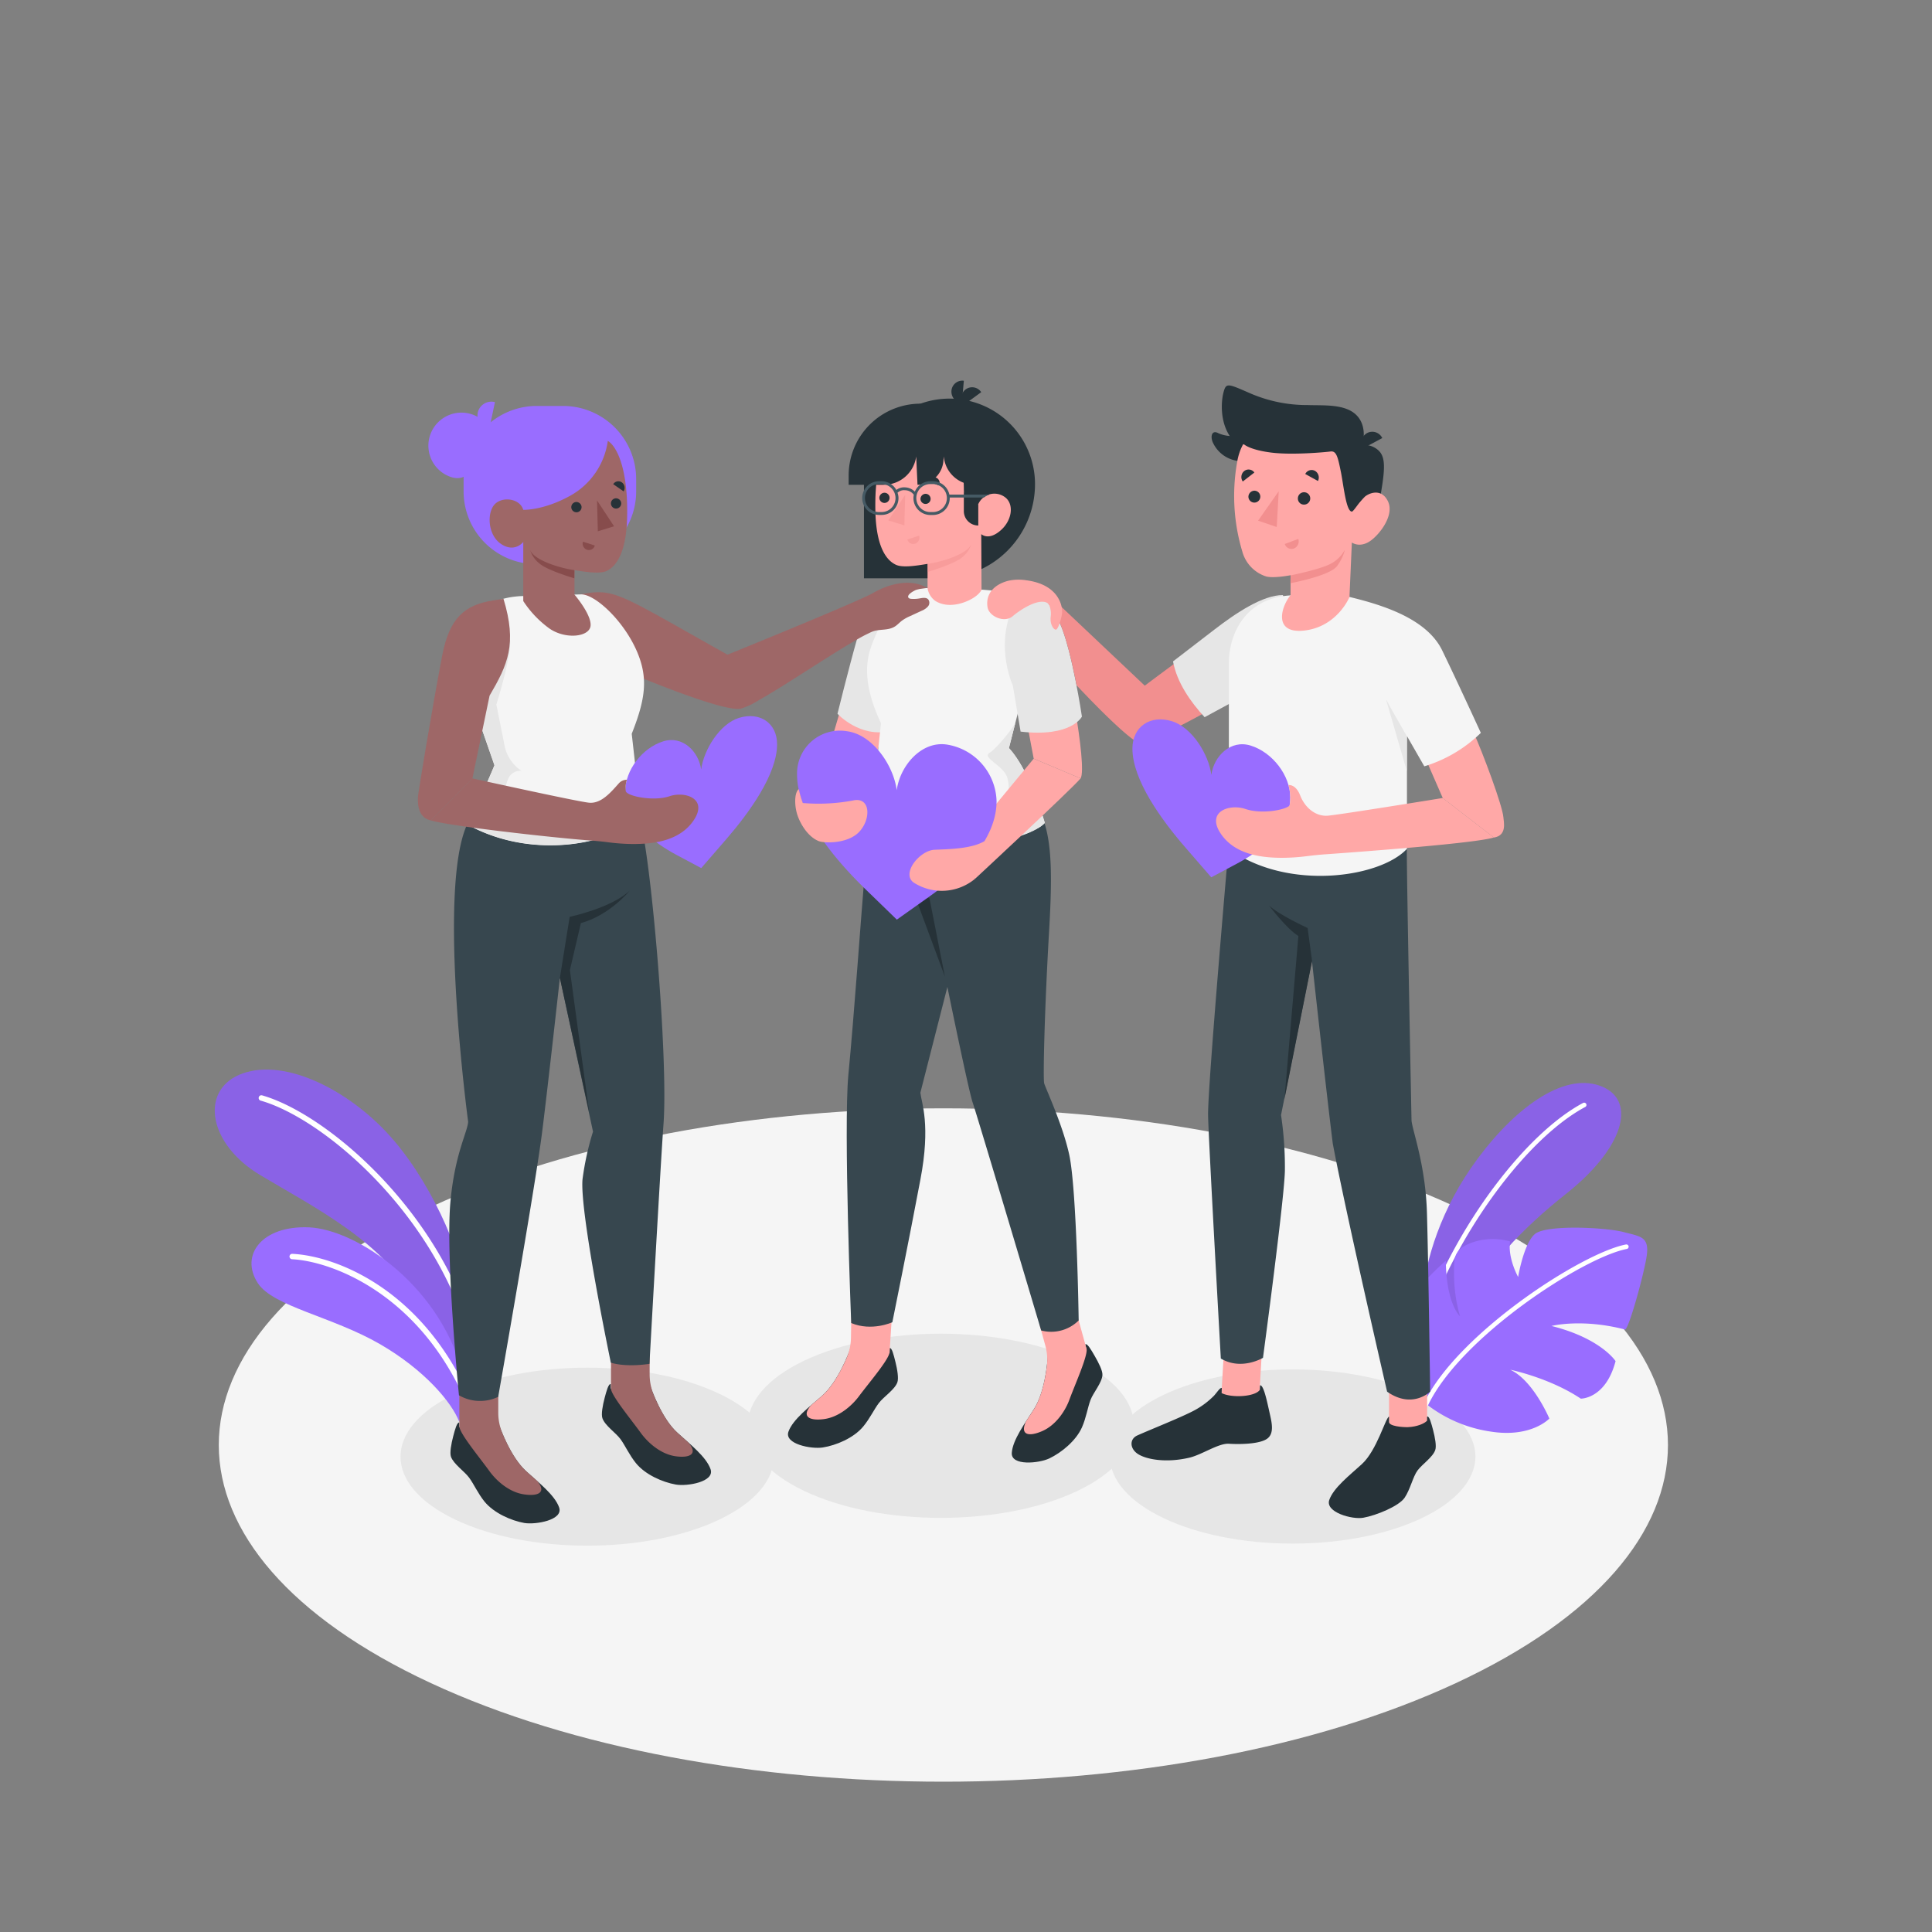 <svg xmlns="http://www.w3.org/2000/svg" viewBox="0 0 500 500"><rect x="0" y="0" width="500" height="500" fill="#808080" stroke="none"/><g id="freepik--Floor--inject-1--inject-197"><path id="freepik--floor--inject-1--inject-197" d="M111.54,435.6c73.23,34,192,34,265.21,0s73.24-89.21,0-123.25-192-34-265.21,0S38.3,401.57,111.54,435.6Z" style="fill:#f5f5f5"></path></g><g id="freepik--Shadows--inject-1--inject-197"><path d="M278.83,385.85c-19.53,9.3-51.19,9.3-70.71,0s-19.53-24.4,0-33.71,51.18-9.3,70.71,0S298.36,376.54,278.83,385.85Z" style="fill:#e6e6e6"></path><ellipse cx="334.54" cy="376.94" rx="47.29" ry="22.54" style="fill:#e6e6e6"></ellipse><path d="M186.15,393.27c-18.87,9-49.46,9-68.34,0s-18.87-23.57,0-32.57,49.47-9,68.34,0S205,384.28,186.15,393.27Z" style="fill:#e6e6e6"></path></g><g id="freepik--Plants--inject-1--inject-197"><g id="freepik--plants--inject-1--inject-197"><path d="M120.3,333.6C119.53,324,111,304.68,100,293s-27.35-19.5-38.16-14.81C51.8,282.59,54,296.09,67.3,304.08s33.09,17.79,39.87,32.91l13.13,18.16Z" style="fill:#996DFF"></path><path d="M120.3,333.6C119.53,324,111,304.68,100,293s-27.35-19.5-38.16-14.81C51.8,282.59,54,296.09,67.3,304.08s33.09,17.79,39.87,32.91l13.13,18.16Z" style="opacity:0.1"></path><path d="M122.06,346.67a.69.69,0,0,1-.67-.51c-9.06-32.24-37.7-56.74-54-61.34a.71.71,0,0,1,.38-1.36c16.64,4.7,45.8,29.59,55,62.32a.71.71,0,0,1-.68.89Z" style="fill:#fff"></path><path d="M118.86,368c-2-5.27-9.27-13.64-20.52-20.14-12.44-7.18-27.66-9.72-31.61-15.78-4.74-7.27,1.09-15,13.32-14.44S114.9,333,120.3,357.6Z" style="fill:#996DFF"></path><path d="M120.75,362.18a.71.71,0,0,1-.64-.41c-12.3-27.26-34.5-35.38-44.52-35.88a.7.7,0,1,1,.07-1.4c11.08.54,33.18,8.88,45.73,36.7a.7.7,0,0,1-.35.93A.72.72,0,0,1,120.75,362.18Z" style="fill:#fff"></path><path d="M368.24,334.87c.67-8.33,4.48-22,14.17-35,10.36-13.94,23-22.66,32.38-18.58,8.74,3.8,5.43,15.87-9.62,27.77-10.55,8.35-21.5,19.22-27.39,32.34l-9.54,16.7Z" style="fill:#996DFF"></path><g style="opacity:0.1"><path d="M368.24,334.87c.67-8.33,4.48-22,14.17-35,10.36-13.94,23-22.66,32.38-18.58,8.74,3.8,5.43,15.87-9.62,27.77-10.55,8.35-21.5,19.22-27.39,32.34l-9.54,16.7Z"></path></g><path d="M369.08,341.22a.6.6,0,0,0,.56-.39c8.39-23.09,25.85-46.45,40.62-54.35a.58.58,0,0,0,.24-.8.59.59,0,0,0-.8-.24c-15,8-32.7,31.65-41.17,55a.59.59,0,0,0,.35.76Z" style="fill:#fff"></path><path d="M369.08,363.33a35.21,35.21,0,0,0,16.71,7.16c10.53,1.67,15.18-3.37,15.18-3.37s-4.15-9.87-10.13-12.64c0,0,10.14,2.06,18.27,7.49,0,0,6.43.1,9-9.71,0,0-3.81-5.91-16.59-9.1,0,0,7.78-2,19,.91.84.33,4.42-12.36,5.51-18.21s-1.27-5.79-5.83-7-20.1-2-23,.53-4.31,11.09-4.31,11.09-2.73-4.86-2.08-9.19a16.25,16.25,0,0,0-9.7.23c-5.13,1.79-4.8,4.28-4.8,8a39.54,39.54,0,0,0,1.53,11.11s-3.54-3.06-3.66-14.35c0,0-6.93,5.93-9.71,11S362.4,355.73,369.08,363.33Z" style="fill:#996DFF"></path><path d="M369.08,363.93a.62.62,0,0,0,.54-.34c8.49-17.65,40.08-38.16,51.39-40.36a.6.6,0,0,0,.47-.7.59.59,0,0,0-.69-.46c-11.51,2.23-43.61,23.07-52.24,41a.59.59,0,0,0,.28.79A.57.57,0,0,0,369.08,363.93Z" style="fill:#fff"></path></g></g><g id="freepik--character-2--inject-1--inject-197"><g id="freepik--character-3--inject-1--inject-197"><polygon points="222.66 166.15 212.65 200.21 223.59 205.84 232.12 177.44 222.66 166.15" style="fill:#ffa8a7"></polygon><path d="M233.82,152.74c-5.31.57-9.95,5.35-12.08,12.84s-5,19.14-5,19.14,5.82,6.37,13.72,4.44Z" style="fill:#e6e6e6"></path><path d="M220.17,350.17l0-1.44c-.59,1.68-3.34,8.89-7.38,12.46-3.22,2.84-7.59,6.11-8.74,9.32s5.94,4.57,8.91,4.09c3.45-.55,7.93-2.43,10.4-5.37,1.74-2.07,2.86-4.53,4.11-6.16s4.07-3.42,4.76-5.31c.38-1,0-3.34-.49-5.28s-.91-3.75-1.52-3.59c0,.22,0,1.09,0,1.09-.74.8-2.77,1.57-5.05,1.62C223.7,351.64,220.14,351.29,220.17,350.17Z" style="fill:#263238"></path><path d="M209.9,363.69c1-.86,2-1.7,2.91-2.51,2.82-2.49,5-6.77,6.28-9.69a13.86,13.86,0,0,0,1.14-5.27l.09-5.73,10.54-.49-.64,10h0v.24l-.06,0c-.51,2.08-5.21,7.56-7.89,11.14-1.79,2.4-5.18,5.43-9.17,5.9C209.31,367.74,207.4,366.52,209.9,363.69Z" style="fill:#ffa8a7"></path><path d="M271.57,352l-.38-1.38c-.1,1.77-.7,9.47-3.57,14-2.29,3.63-5.56,8-5.77,11.4s7,2.71,9.71,1.42c3.16-1.51,6.93-4.58,8.47-8.09,1.08-2.47,1.47-5.15,2.2-7.06s2.95-4.43,3.08-6.44c.07-1.11-1-3.2-2-4.93s-1.93-3.34-2.47-3c.05.21.29,1.06.29,1.06-.49,1-2.22,2.28-4.39,3C275.38,352.42,271.86,353.09,271.57,352Z" style="fill:#263238"></path><path d="M265.53,367.87c.71-1.11,1.44-2.2,2.09-3.22,2-3.2,2.9-7.91,3.3-11.07a13.75,13.75,0,0,0-.4-5.38L269,342.68l9.68-2.68,2.49,9h0l.06.24,0,0c.09,2.14-2.87,8.72-4.44,12.91-1,2.81-3.43,6.67-7.14,8.25C266.11,371.92,263.93,371.29,265.53,367.87Z" style="fill:#ffa8a7"></path><path d="M266.15,205.23c5.58,7.16,6.59,14.56,5.37,35.49s-1.6,38.45-1.29,39.63,4.84,10.79,6.5,18.56c1.95,9.09,2.43,42.82,2.43,42.82a10.07,10.07,0,0,1-9.71,2.59s-16.16-54.32-17.73-59S240.22,231,240.22,231l1.51-28Z" style="fill:#37474f"></path><path d="M223.52,229.32c.85-9.67,2.92-26.42,2.92-26.42l24.72-1.45c4,6.24,2.26,16.62,1.17,26L238.19,282.8c.29,2.65,2.73,8.27,0,22.52-3,15.91-7.25,36.87-7.25,36.87s-5.32,2.45-10.65.21c0,0-2-50.41-.74-64.18C221,263.33,222.94,235.93,223.52,229.32Z" style="fill:#37474f"></path><path d="M244.55,252.79l-4-20.3a43.69,43.69,0,0,1-10.09-5.15,30.73,30.73,0,0,0,7.06,6.51Z" style="fill:#263238"></path><path d="M223.59,149.66H243.5a24.36,24.36,0,0,0,24.36-24.36h0a22.13,22.13,0,0,0-22.13-22.14h0a22.14,22.14,0,0,0-22.14,22.14Z" style="fill:#263238"></path><path d="M264.15,153.44c3.84.19,6.67.91,9.28,8.46s8.05,36.53,6.23,39.55l-12.14-5.12-3-15.91C257.61,174.53,258,155.56,264.15,153.44Z" style="fill:#ffa8a7"></path><path d="M228,187.19c-.61,5.65-2.88,26.51-2.88,26.51,18.63,9.94,41.74,3.36,45.28-.74-3.2-10.55-6.65-16.55-9.29-19.36l3.36-13.18s-8.32-11.9-.32-27l-9.88-.81-14.51-.42c-3.47.19-5.94.53-5.94.53-2.23,2.08-5.73,7.79-8,13.61C224.35,170.1,222.77,176.09,228,187.19Z" style="fill:#f5f5f5"></path><path d="M264.15,153.44c4.37-.25,7,.83,10.15,7.85S280,185.45,280,185.45s-2.67,5.43-15.87,3.89l-2-11.9S256.31,165.07,264.15,153.44Z" style="fill:#e6e6e6"></path><path d="M262.78,187.05c-.16.65-4.53,6.42-6.67,7.78s3.8,3.24,4.63,6.62c1.69,6.82-3.22,14.18-19.89,14.63-3.94.1-4.11.94-2.07,2.14,14.81,2.44,28.92-2.13,31.62-5.26-3.2-10.55-6.65-16.55-9.29-19.36Z" style="fill:#e6e6e6"></path><path d="M231.5,112.8c-2.34,1.38-5.23,7.26-4.95,19.59.25,10.45,3.63,13,5.33,13.78s5,.29,8.17-.24v6.27a5,5,0,0,0,2,3.31c2.59,1.63,5.67,1,7.4.39,3.81-1.37,4.57-3.25,4.57-3.25l-.07-14.42s1.87,1.83,5.05-1c2.63-2.29,3.52-6.16,1.47-8.24a4.57,4.57,0,0,0-7.28,1.45s-1.87.15-3.74-3.32c0,0,.06-9.44-2-10.67C240.73,112.59,236,112.8,231.5,112.8Z" style="fill:#ffa8a7"></path><path d="M238.22,129.1a1.31,1.31,0,1,0,1.38-1.3A1.35,1.35,0,0,0,238.22,129.1Z" style="fill:#263238"></path><g style="opacity:0.5;mix-blend-mode:multiply"><path d="M237.87,138.62l-3.05,1a1.57,1.57,0,0,0,2,1.09A1.68,1.68,0,0,0,237.87,138.62Z" style="fill:#f28f8f"></path></g><path d="M228.17,125l2.66-1.84a1.54,1.54,0,0,0-2.2-.46A1.71,1.71,0,0,0,228.17,125Z" style="fill:#263238"></path><path d="M240.05,124.49l3,1.16a1.54,1.54,0,0,0-.87-2.08A1.7,1.7,0,0,0,240.05,124.49Z" style="fill:#263238"></path><path d="M227.58,128.82a1.32,1.32,0,1,0,1.39-1.3A1.34,1.34,0,0,0,227.58,128.82Z" style="fill:#263238"></path><g style="opacity:0.5;mix-blend-mode:multiply"><polygon points="234.26 128.06 234.05 135.97 229.89 134.69 234.26 128.06" style="fill:#f28f8f"></polygon></g><g style="opacity:0.5;mix-blend-mode:multiply"><path d="M240.05,145.93c3.36-.44,10.28-2.43,11.35-5.16a7.09,7.09,0,0,1-2.42,3.48c-2.07,1.77-8.93,3.77-8.93,3.77Z" style="fill:#f28f8f"></path></g><path d="M248.93,104.34l.51-5.8a2.82,2.82,0,0,0-3.2,2.54A3,3,0,0,0,248.93,104.34Z" style="fill:#263238"></path><path d="M249.24,104.93l4.7-3.44a2.83,2.83,0,0,0-4-.74A3.08,3.08,0,0,0,249.24,104.93Z" style="fill:#263238"></path><path d="M253.18,130.48V136h0a3.73,3.73,0,0,1-3.74-3.74v-5.07Z" style="fill:#263238"></path><path d="M238.22,104.47h0a18.58,18.58,0,0,0-18.59,18.58v2.41h9.1a8.46,8.46,0,0,0,8.38-7.32h0l.34,7.32h0a6.72,6.72,0,0,0,6.7-6.14l.11-1.2h0a8,8,0,0,0,7.94,7.34H253l.93-13.13Z" style="fill:#263238"></path><path d="M256.09,128H245.7a4.37,4.37,0,0,0-4.27-3.46h-.67a4.38,4.38,0,0,0-4,2.7,3.74,3.74,0,0,0-2.54-1.11,3.24,3.24,0,0,0-2.25.67,4.34,4.34,0,0,0-3.8-2.26h-.67a4.36,4.36,0,1,0,0,8.72h.67a4.36,4.36,0,0,0,4.36-4.36,4.17,4.17,0,0,0-.25-1.38,2.4,2.4,0,0,1,1.9-.65,2.9,2.9,0,0,1,2.31,1.17l0,0a4.24,4.24,0,0,0-.09.88,4.37,4.37,0,0,0,4.36,4.36h.67a4.36,4.36,0,0,0,4.36-4.36c0-.06,0-.11,0-.16h8.84A5,5,0,0,1,256.09,128Zm-27.95,4.52h-.67a3.62,3.62,0,1,1,0-7.24h.67a3.62,3.62,0,1,1,0,7.24Zm13.29,0h-.67a3.62,3.62,0,0,1,0-7.24h.67a3.62,3.62,0,1,1,0,7.24Z" style="fill:#455a64"></path><path d="M279.66,201.45c-2.71,3.16-27.33,26-27.33,26l.85-13.79,14.34-17.32Z" style="fill:#ffa8a7"></path><path d="M232.1,238l8.34-5.92c8-5.65,17.47-14.53,17.47-24.74a15.26,15.26,0,0,0-13-14.67c-6.58-.88-12,5.6-12.84,11.84-.82-6.46-6.26-14.39-12.84-15.26a11.08,11.08,0,0,0-12.95,11.22c0,10.23,9.48,21.62,17.42,29.38Z" style="fill:#996DFF"></path><path d="M254.79,217.68c-3.35,2-9.07,2.07-12.92,2.24s-8.61,6.06-5.48,8.44a13.44,13.44,0,0,0,15.94-.92Z" style="fill:#ffa8a7"></path><path d="M206.72,204.21c-.92.74-1.19,3.15-.63,5.71s2.73,6.55,5.81,7.76c1.41.56,7.54.74,10.49-2.43,3.12-3.36,2.87-9.11-1.62-8.09a48.34,48.34,0,0,1-13,.66A26.1,26.1,0,0,1,206.72,204.21Z" style="fill:#ffa8a7"></path></g></g><g id="freepik--character-3--inject-1--inject-197"><g id="freepik--character-2--inject-1--inject-197"><rect x="359.48" y="358.52" width="9.86" height="14.35" style="fill:#ffa8a7"></rect><path d="M359.48,368V366.6c-.94.41-3.14,8.77-7.05,12.33-3.1,2.84-7.34,6.11-8.42,9.27s5.9,5.11,8.81,4.59c3.37-.6,9.22-3,10.69-5.17s2.15-5.46,3.35-7.07,3.94-3.42,4.58-5.28c.36-1-.06-3.28-.56-5.18-.46-1.74-.95-3.66-1.55-3.49v1.07c-.71.79-2.69,1.58-4.92,1.67C363,369.39,359.47,369.11,359.48,368Z" style="fill:#263238"></path><polygon points="325.87 361.89 316.02 362.23 316.86 347.71 326.71 347.38 325.87 361.89" style="fill:#ffa8a7"></polygon><path d="M316.2,359.19c-.52,0-.91.74-2,2a21.33,21.33,0,0,1-5.79,4.17c-3.69,1.85-10.87,4.69-14.11,6.15-2,.92-1.94,3.37.16,4.76s7.16,2.4,13.24,1c3.31-.74,7.62-3.8,10.35-3.63s7.83.12,9.84-1.27,1.21-4.35.64-6.9c-.62-2.78-1.51-7.13-2.43-6.94l-.06,1.16c-1.19,1.8-7.28,2.16-9.88.84Z" style="fill:#263238"></path><path d="M327.43,174.73c-4.45,4.27-30.67,18-32.11,17.75-2.16-.3-10-8-16.7-15.12-1.05-5.42-2.59-12.25-4.31-16.07a18.3,18.3,0,0,0-3.87-6l.45-1.84,25.38,24s27.85-21,32-22.2S331.88,170.46,327.43,174.73Z" style="fill:#f28f8f"></path><path d="M261,150.29c-3.4.85-6,3.15-5.43,6.83.37,2.42,4.37,4.19,6.52,2.35,1.73-1.49,6.91-5.06,9.28-3.23a5.84,5.84,0,0,1,.53,3.51c-.16,1.92.82,3.29,1.4,3.2s1.48-3.15,1.57-4.35c.13-1.86-.93-7.32-9.24-8.42l0,0A12.59,12.59,0,0,0,261,150.29Z" style="fill:#ffa8a7"></path><path d="M389.08,211.53c-.22-3-5.29-16.58-7.81-22.19l-12.77,6,4.89,11.2,13.23,10.22C390.05,216.22,389.18,212.79,389.08,211.53Z" style="fill:#ffa8a7"></path><path d="M364.08,219.67c0,9.41,1.22,70.29,1.22,70.29.23,2.7,3.68,11.61,4,24.2.4,14.14.82,46,.82,46s-4.62,4.58-11.14,0c0,0-10.75-46.54-14.06-64.22-1.54-12.22-5.39-47.27-5.39-47.27l-8,39.9a90.58,90.58,0,0,1,1,14.17c0,6.5-5.67,48.66-5.67,48.66s-5.57,3.38-10.91.18c0,0-3.21-57.07-3.3-63-.11-7.26,5.27-68.92,5.27-68.92Z" style="fill:#37474f"></path><path d="M339.56,248.69l-1.15-8.52s-7.43-3.41-10-5.83c0,0,4.67,6.17,7.61,7.89l-3.6,42.21Z" style="fill:#263238"></path><path d="M332,154C326.87,154,320,158.52,314.2,163s-10.62,8.17-10.62,8.17c1,5.42,4.45,10.38,8.17,14.44l16.51-8.95S335.46,162,332,154Z" style="fill:#e6e6e6"></path><path d="M349.24,154.49c8.84,2.13,20.05,5.7,24,13.84s10,21.34,10,21.34a35.78,35.78,0,0,1-14.63,8.65l-4.49-7.82v29.17c-6.91,7.51-31,11-46.09,0v-48c0-7.68,4.26-16.9,16-17.59Z" style="fill:#f5f5f5"></path><path d="M364.08,190.5s-4.43-7.68-5.39-9.53l5.39,18.55Z" style="fill:#e6e6e6"></path><path d="M352.56,115.2a5.25,5.25,0,0,1,4.35,1.53c1.86,1.91,1.48,5.44,0,13.56l-5.76.66Z" style="fill:#263238"></path><path d="M318.93,112.85a8.91,8.91,0,0,1-3.61-.73c-1.77-1-2.23,1-1.26,2.75a8.25,8.25,0,0,0,6.69,4.45c.05-.25,1.66-4.5,1.66-4.5Z" style="fill:#263238"></path><path d="M349.86,131c.85.51,2.07-1.14,3.13-2.24s4.5-2.62,6.22,1-2.22,8.6-4.56,10.22c-2.77,1.93-4.79.42-4.79.42l-.62,14.12s-3.06,7.49-11.35,8.62S331.3,157.39,334,154v-5.13s-4.28.84-6.31.32a9.33,9.33,0,0,1-6.14-6.32,50,50,0,0,1-1.39-23.22c2.1-12.81,16.55-13,24.65-7.93S349.86,131,349.86,131Z" style="fill:#ffa8a7"></path><path d="M349.86,132.4c.43,0,2.06-2.71,3.13-3.68,1.48-1.35-.43-13.52-.43-13.52s1.5-4.61-1.42-7.67-8.58-2.55-12.72-2.7a37.06,37.06,0,0,1-14.78-3c-5.88-2.56-6.32-2.86-7-.28s-1,8.49,2.5,12.45l2.91,1.07s1.58,1.4,7.06,2.07,14-.13,15.18-.29c1.59-.22,1.93,1.32,2.78,5.53C347.78,126.11,348.41,132.37,349.86,132.4Z" style="fill:#263238"></path><path d="M352.55,116.15l5.18-2.78a2.86,2.86,0,0,0-3.92-1.3A3.1,3.1,0,0,0,352.55,116.15Z" style="fill:#263238"></path><path d="M334,148.91s7.68-1.55,10.36-3a8.77,8.77,0,0,0,3.71-3.67,12.08,12.08,0,0,1-2.1,4.33c-2,2.51-12,4.36-12,4.36Z" style="fill:#f28f8f"></path><path d="M335.89,129a1.56,1.56,0,0,0,1.53,1.59,1.6,1.6,0,1,0-1.53-1.59Z" style="fill:#263238"></path><path d="M337.8,122.67l3.29,1.81a2,2,0,0,0-.77-2.62A1.83,1.83,0,0,0,337.8,122.67Z" style="fill:#263238"></path><path d="M336,139.47l-3.51,1.32a1.84,1.84,0,0,0,2.38,1.16A2,2,0,0,0,336,139.47Z" style="fill:#f28f8f"></path><path d="M321.63,124.61l3-2.32a1.83,1.83,0,0,0-2.61-.4A2,2,0,0,0,321.63,124.61Z" style="fill:#263238"></path><path d="M323.09,128.6a1.54,1.54,0,1,0,1.54-1.61A1.59,1.59,0,0,0,323.09,128.6Z" style="fill:#263238"></path><polygon points="330.93 127.14 330.42 136.39 325.59 134.75 330.93 127.14" style="fill:#f28f8f"></polygon><path d="M313.47,227.05l6.61-3.52c6.31-3.36,13.84-9.06,13.84-17.15,0-5.67-4.59-11.68-10.26-13.43-5.21-1.61-9.51,2.76-10.17,7.59-.65-5.24-4.95-12.27-10.17-13.88-5.66-1.76-10.25,1.42-10.25,7.08,0,8.1,7.5,18.45,13.8,25.7Z" style="fill:#996DFF"></path><path d="M386.62,216.74l-13.23-10.22s-26.67,4.34-29.8,4.58-5.89-2.12-7.08-5.19-3.06-2.74-3.06-2.74a11.81,11.81,0,0,1,.3,5.29c-1.08,1.16-7.25,2.32-11.41.91s-10.19.64-6.46,6.3,11,6.33,16,6.33a52.34,52.34,0,0,0,6.3-.42c1.63-.21,3.26-.38,4.9-.49C353.44,220.35,381.93,218.22,386.62,216.74Z" style="fill:#ffa8a7"></path></g></g><g id="freepik--character-1--inject-1--inject-197"><g id="freepik--character-1--inject-1--inject-197"><g id="freepik--Character2--inject-1--inject-197"><path d="M150.14,153.82c9.1-1.66,9.5-.41,38.14,15.61,0,0,33.73-13.68,37.73-16s9.73-3.85,14-1.24a11,11,0,0,0-3.05.52c-.49.24-2.13,1.08-1.92,1.83.08.32.47.42.8.44a8.6,8.6,0,0,0,2.09-.1c.8-.14,1.75-.34,2.3.25a1.45,1.45,0,0,1-.08,1.82,4.27,4.27,0,0,1-1.62,1.11l-3,1.39a10.72,10.72,0,0,0-2.07,1.15c-.59.44-1.09,1-1.7,1.43-1.9,1.31-4.13.63-6.12,1.48-.34.14-.68.32-1,.47-1.47.7-2.87,1.52-4.27,2.35-4.08,2.42-8.07,5-12.07,7.54s-7.79,5-11.81,7.27a19.38,19.38,0,0,1-4.71,2.24c-5,1.21-33.73-11.28-33.73-11.28Z" style="fill:#9e6767"></path><path d="M138.88,105.06h6.82A18.94,18.94,0,0,1,164.64,124v3.16A18.83,18.83,0,0,1,145.81,146h-7a18.83,18.83,0,0,1-18.83-18.83V124A18.94,18.94,0,0,1,138.88,105.06Z" style="fill:#996DFF"></path><path d="M128.93,369.56v-1.44c.57,1.69,3.2,8.94,7.18,12.58,3.17,2.89,7.5,6.23,8.6,9.45s-6,4.48-9,4c-3.44-.61-7.89-2.57-10.32-5.54-1.7-2.1-2.78-4.58-4-6.22s-4-3.49-4.68-5.39c-.36-1,.07-3.34.58-5.28.46-1.77,1-3.73,1.57-3.56v1.09c.73.81,2.75,1.62,5,1.7C125.38,371,128.94,370.68,128.93,369.56Z" style="fill:#263238"></path><path d="M139,383.24c-1-.88-2-1.73-2.87-2.55-2.78-2.54-4.9-6.85-6.12-9.79a13.73,13.73,0,0,1-1.06-5.29v-5.73H118.88v9.33h0v.24l.05,0c.49,2.09,5.1,7.64,7.72,11.26,1.75,2.43,5.09,5.52,9.08,6.05C139.51,387.3,141.44,386.11,139,383.24Z" style="fill:#9e6767"></path><path d="M168.13,359.65v-1.44c.56,1.69,3.19,9,7.18,12.58,3.17,2.89,7.49,6.23,8.59,9.46s-6,4.47-9,3.95c-3.45-.61-7.9-2.56-10.32-5.54-1.7-2.09-2.79-4.57-4-6.22s-4-3.48-4.67-5.39c-.37-1,.06-3.34.57-5.27.47-1.78,1-3.73,1.58-3.57v1.1c.73.81,2.75,1.61,5,1.7C164.57,361.06,168.14,360.77,168.13,359.65Z" style="fill:#263238"></path><path d="M178.18,373.34c-1-.88-2-1.74-2.87-2.56-2.79-2.54-4.91-6.85-6.13-9.79a13.9,13.9,0,0,1-1.05-5.29V350h-10v9.32h0v.25l0,0c.48,2.09,5.09,7.65,7.71,11.27,1.76,2.43,5.1,5.52,9.09,6.05C178.7,377.39,180.64,376.2,178.18,373.34Z" style="fill:#9e6767"></path><path d="M120.88,213.39c-7.79,17,.28,76.95.28,76.95-.23,2.76-3.39,8.2-4.56,20.35-1.39,14.36,2.18,50.41,2.18,50.41a10.86,10.86,0,0,0,10.15.4s9.58-54.3,11.38-68.57c1.57-12.46,4.59-39.86,4.59-39.86l8.57,39.79a73.76,73.76,0,0,0-2.71,12.3c-.82,8.39,7.32,47.49,7.32,47.49s3.47,1.28,10,.31c0,0,2.88-51.89,3.63-62,1.28-17-3.23-70-6.35-80Z" style="fill:#37474f"></path><path d="M144.9,253.07l2.53-15.8s10.7-2.22,15.55-6.78c0,0-5.09,6.33-12.65,8.41l-2.84,12.16,5,36.85Z" style="fill:#263238"></path><path d="M134.62,154.28h0c-10,.68-10.68,5.51-13.18,10.78a17.06,17.06,0,0,0-.48,12.87l7,20.14s-3.25,7.88-7,15.32c17.47,9.75,39.28,4.62,44.53-2.49.22-1.51-1.13-13.31-2-21,3.08-7.72,3.89-12.61,2.59-17.71-2.41-9.47-11.76-18.69-15.9-18.36Z" style="fill:#f5f5f5"></path><path d="M128.61,211.83s2.06-8.19,2.8-10a3.43,3.43,0,0,1,3.53-2.35h0a10.19,10.19,0,0,1-4.36-6.5l-2.12-10.65s3.94-12.51,3.54-16.79l-10,.58-1.29.9a17.5,17.5,0,0,0,.28,10.87l7,20.14s-3.25,7.88-7,15.32c12.87,7.18,28.1,6.29,37.32,2.47Z" style="fill:#e6e6e6"></path><path d="M108.18,206c.06-.79,3.51-22,6.25-36.28,1.84-9.64,5.68-13.17,13.2-14.33l2.67-.42c3.57,11.73,1.11,17-3.6,25.07l-4.44,21.42-10.75,10.87C107.81,211.59,108.1,207.11,108.18,206Z" style="fill:#9e6767"></path><path d="M157.3,114.1c2.36,1.4,5.28,7.33,5,19.78-.25,10.55-3.67,13.16-5.38,13.91s-5,.29-8.25-.24v6.33s4.45,5.17,4.17,8.07-6.43,3.59-10.59.75a26.89,26.89,0,0,1-6.83-7.15v-15.3s-2.18,2.9-5.73.54-3.69-8.21-1.63-10.31,6.53-1.43,7.36,1.47c0,0,5.13.19,12-3.57A19.23,19.23,0,0,0,157.3,114.1Z" style="fill:#9e6767"></path><path d="M150.51,131.23a1.33,1.33,0,1,1-1.4-1.31A1.35,1.35,0,0,1,150.51,131.23Z" style="fill:#263238"></path><path d="M150.86,140.18l3.08,1a1.58,1.58,0,0,1-2,1.1A1.69,1.69,0,0,1,150.86,140.18Z" style="fill:#874c4c"></path><path d="M161.39,127.16l-2.69-1.86a1.57,1.57,0,0,1,2.23-.46A1.72,1.72,0,0,1,161.39,127.16Z" style="fill:#263238"></path><path d="M160.77,130.27a1.33,1.33,0,1,1-1.4-1.31A1.35,1.35,0,0,1,160.77,130.27Z" style="fill:#263238"></path><polygon points="154.51 129.51 154.72 137.5 158.92 136.2 154.51 129.51" style="fill:#874c4c"></polygon><path d="M148.66,147.55c-3.39-.45-10.38-2.45-11.46-5.21a7.15,7.15,0,0,0,2.44,3.52c2.09,1.79,9,3.8,9,3.8Z" style="fill:#874c4c"></path><path d="M181.48,224.66l-6.36-3.39c-6.07-3.23-13.31-8.72-13.31-16.5,0-5.45,4.41-11.24,9.86-12.92,5-1.55,9.16,2.65,9.79,7.3.63-5,4.77-11.81,9.78-13.36,5.45-1.68,9.87,1.37,9.87,6.82,0,7.79-7.22,17.74-13.28,24.72Z" style="fill:#996DFF"></path><path d="M111.51,212.32l10.75-10.87s27.13,6,30.19,6.29,5.49-2.52,7.64-4.94a2.77,2.77,0,0,1,2.14-1,7.13,7.13,0,0,0-.27,3c.46,1.28,7.21,2.65,11.29,1.27s10,.62,6.31,6.17-10.75,6.18-15.69,6.19a52.07,52.07,0,0,1-6.17-.41c-1.59-.21-3.18-.37-4.79-.49C142.82,216.78,116.1,213.76,111.51,212.32Z" style="fill:#9e6767"></path><path d="M122.72,107.45c4.36,1.83,3.38,5.57,1.56,9.92s-3.8,7.69-8.16,5.86a8.55,8.55,0,0,1,6.6-15.78Z" style="fill:#996DFF"></path><path d="M126.56,111.35l1.53-7.28a3.61,3.61,0,0,0-4.45,2.74A3.91,3.91,0,0,0,126.56,111.35Z" style="fill:#996DFF"></path></g></g></g></svg>
